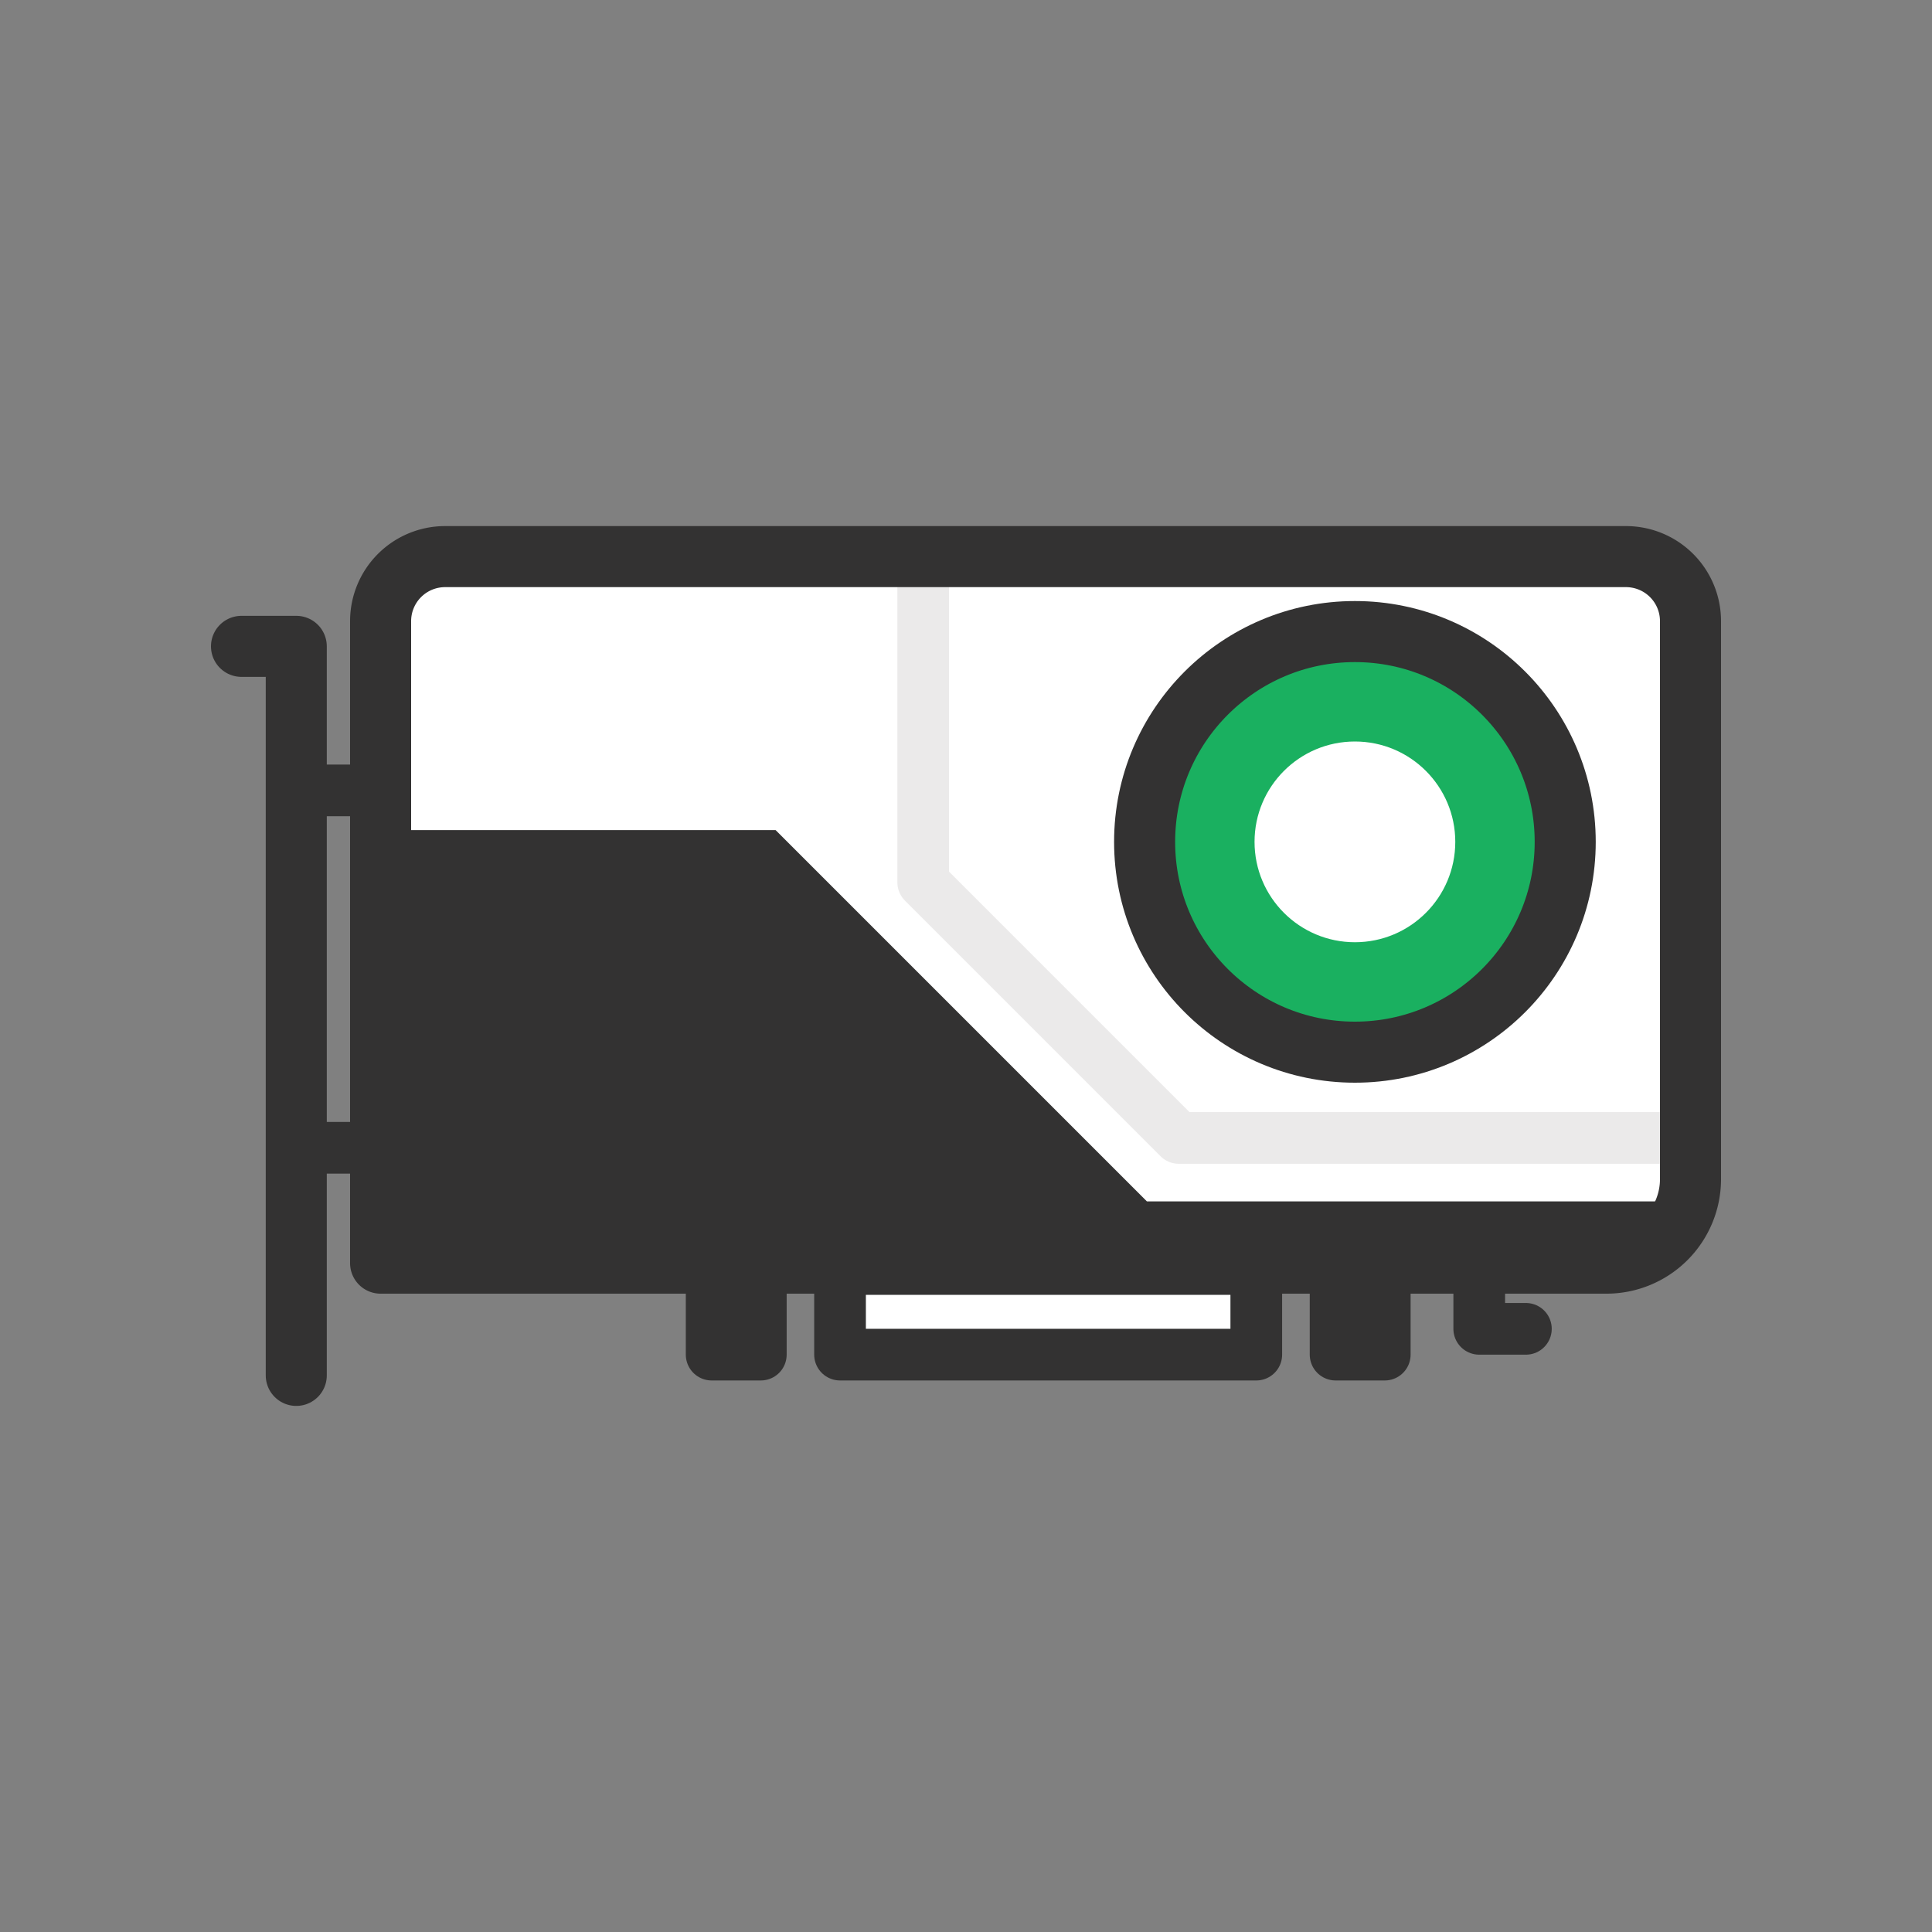 <svg viewBox="0 0 200 200" xmlns="http://www.w3.org/2000/svg" xmlns:xlink="http://www.w3.org/1999/xlink"><rect x="0" y="0" width="200" height="200" fill="#808080" stroke="none"/><clipPath id="a"><path d="m46.07 57.62h122.25a6.68 6.68 0 0 1 6.68 6.68v57.76a8.7 8.7 0 0 1 -8.7 8.7h-126.9a0 0 0 0 1 0 0v-66.46a6.68 6.68 0 0 1 6.68-6.68z"/></clipPath><path d="m46.07 57.62h122.25a6.68 6.68 0 0 1 6.68 6.68v57.76a8.7 8.7 0 0 1 -8.7 8.7h-126.9a0 0 0 0 1 0 0v-66.46a6.68 6.68 0 0 1 6.68-6.68z" fill="#fff"/><g clip-path="url(#a)"><path d="m175 124.37h-56.27l-38.44-38.44h-40.89v44.83h126.9 8.7z" fill="#333232"/><path d="m95.57 54.48v36.86l26.46 26.46h56.11" fill="none" stroke="#ebeaea" stroke-linecap="round" stroke-linejoin="round" stroke-width="5.35"/><circle cx="140.26" cy="87.15" fill="#1ab060" r="21.77" stroke="#333232" stroke-linecap="round" stroke-linejoin="round" stroke-width="6.32"/><circle cx="140.26" cy="87.15" fill="#fff" r="10.39"/></g><g stroke="#333232" stroke-linecap="round" stroke-linejoin="round"><path d="m46.07 57.62h122.25a6.68 6.68 0 0 1 6.68 6.68v57.76a8.7 8.7 0 0 1 -8.7 8.7h-126.9a0 0 0 0 1 0 0v-66.46a6.68 6.68 0 0 1 6.68-6.68z" fill="none" stroke-width="6.32"/><path d="m25 66.91h5.67v75.47" fill="none" stroke-width="6.32"/><path d="m73.67 131.37h5.09v8.86h-5.09z" fill="#fff" stroke-width="5.35"/><path d="m138.26 131.37h5.09v8.86h-5.09z" fill="#fff" stroke-width="5.35"/><path d="m86.96 131.37h43.09v8.86h-43.09z" fill="#fff" stroke-width="5.35"/><path d="m153.13 131.75v5.81h4.83" fill="none" stroke-width="5.35"/><path d="m31.62 81.82h7.11" fill="none" stroke-width="5.35"/><path d="m31.62 118.82h7.11" fill="none" stroke-width="5.35"/></g></svg>